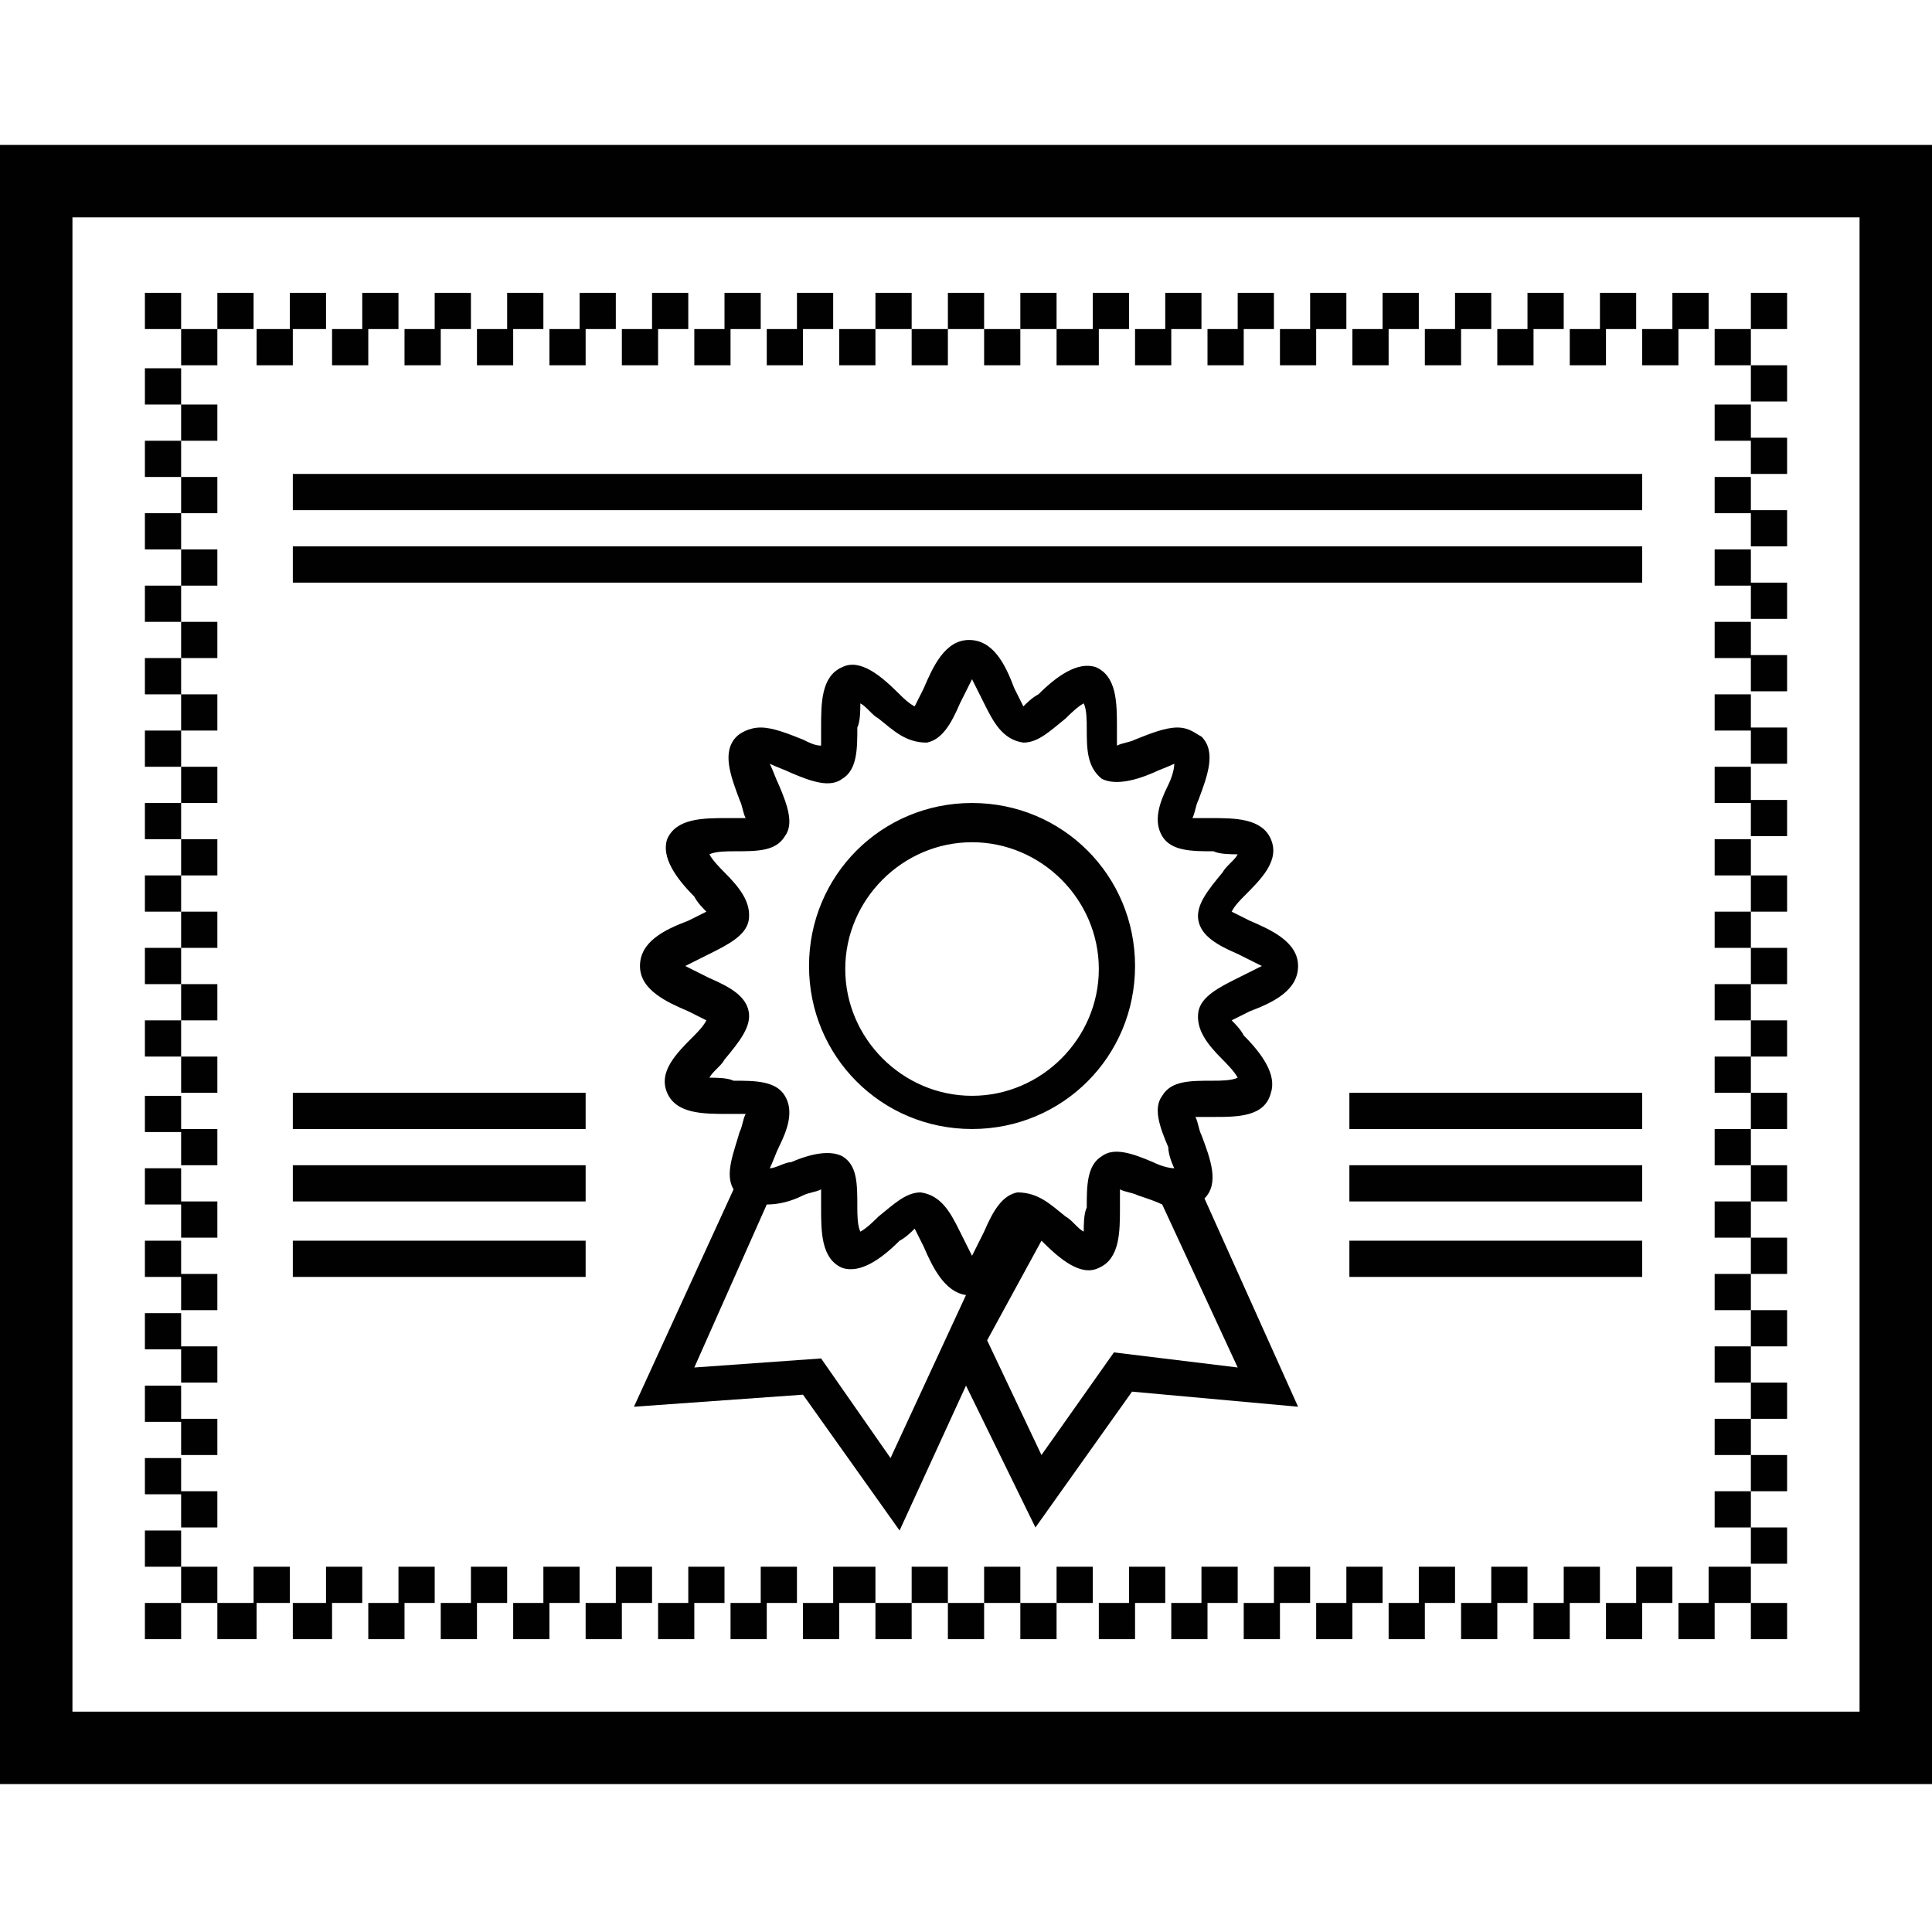 <?xml version="1.0" encoding="utf-8"?>
<!-- Generator: Adobe Illustrator 19.1.0, SVG Export Plug-In . SVG Version: 6.00 Build 0)  -->
<svg version="1.1" id="Layer_1" xmlns="http://www.w3.org/2000/svg" xmlns:xlink="http://www.w3.org/1999/xlink" x="0px" y="0px"
	 viewBox="0 0 64 64" style="enable-background:new 0 0 64 64;" xml:space="preserve">
<style type="text/css">
	.st0{fill:#010101;}
	.st1{fill-rule:evenodd;clip-rule:evenodd;fill:none;}
	.st2{fill-rule:evenodd;clip-rule:evenodd;fill:none;stroke:#000000;stroke-linejoin:round;stroke-miterlimit:3.864;}
</style>
<path class="st0" d="M61.6,56.8V7.2H2.4v49.5H61.6z M61.6,4.8h1.2H64v54.3h-1.2h-1.2H2.4H1.2H0V4.8h1.2h1.2H61.6z M39.9,39.7
	l3.1,6.9l-5.5-0.5l-3.2,4.5L32,45.9l-2.2,4.8l-3.2-4.5L21,46.6l3.3-7.2c-0.3-0.5,0-1.2,0.2-1.9c0.1-0.2,0.1-0.4,0.2-0.6
	c-0.2,0-0.4,0-0.6,0c-0.8,0-1.7,0-2-0.7c-0.3-0.7,0.3-1.3,0.9-1.9c0.1-0.1,0.3-0.3,0.4-0.5c-0.2-0.1-0.4-0.2-0.6-0.3
	c-0.7-0.3-1.6-0.7-1.6-1.5c0-0.8,0.8-1.2,1.6-1.5c0.2-0.1,0.4-0.2,0.6-0.3c-0.1-0.1-0.3-0.3-0.4-0.5c-0.6-0.6-1.1-1.3-0.9-1.9
	c0.3-0.7,1.2-0.7,2-0.7c0.2,0,0.4,0,0.6,0c-0.1-0.2-0.1-0.4-0.2-0.6c-0.3-0.8-0.6-1.6-0.1-2.1c0.1-0.1,0.4-0.3,0.8-0.3
	c0.4,0,0.9,0.2,1.4,0.4c0.2,0.1,0.4,0.2,0.6,0.2c0-0.2,0-0.4,0-0.6c0-0.8,0-1.7,0.7-2c0.6-0.3,1.3,0.3,1.9,0.9
	c0.1,0.1,0.3,0.3,0.5,0.4c0.1-0.2,0.2-0.4,0.3-0.6c0.3-0.7,0.7-1.6,1.5-1.6c0.8,0,1.2,0.8,1.5,1.6c0.1,0.2,0.2,0.4,0.3,0.6
	c0.1-0.1,0.3-0.3,0.5-0.4c0.6-0.6,1.3-1.1,1.9-0.9c0.7,0.3,0.7,1.2,0.7,2c0,0.2,0,0.4,0,0.6c0.2-0.1,0.4-0.1,0.6-0.2
	c0.5-0.2,1-0.4,1.4-0.4c0.4,0,0.6,0.2,0.8,0.3c0.5,0.5,0.2,1.3-0.1,2.1c-0.1,0.2-0.1,0.4-0.2,0.6c0.2,0,0.4,0,0.6,0
	c0.8,0,1.7,0,2,0.7c0.3,0.7-0.3,1.3-0.9,1.9c-0.1,0.1-0.3,0.3-0.4,0.5c0.2,0.1,0.4,0.2,0.6,0.3c0.7,0.3,1.6,0.7,1.6,1.5
	c0,0.8-0.8,1.2-1.6,1.5c-0.2,0.1-0.4,0.2-0.6,0.3c0.1,0.1,0.3,0.3,0.4,0.5c0.6,0.6,1.1,1.3,0.9,1.9C41.9,37,41,37,40.2,37
	c-0.2,0-0.4,0-0.6,0c0.1,0.2,0.1,0.4,0.2,0.6C40.1,38.4,40.4,39.2,39.9,39.7z M29.5,48.3l2.5-5.4c-0.7-0.1-1.1-0.9-1.4-1.6
	c-0.1-0.2-0.2-0.4-0.3-0.6c-0.1,0.1-0.3,0.3-0.5,0.4c-0.6,0.6-1.3,1.1-1.9,0.9c-0.7-0.3-0.7-1.2-0.7-2c0-0.2,0-0.4,0-0.6
	c-0.2,0.1-0.4,0.1-0.6,0.2c-0.4,0.2-0.8,0.3-1.2,0.3L23,45.3l4.2-0.3L29.5,48.3z M32.2,41.6c0.1-0.2,0.3-0.6,0.4-0.8
	c0.3-0.7,0.6-1.2,1.1-1.3c0.7,0,1.1,0.4,1.6,0.8c0.2,0.1,0.4,0.4,0.6,0.5c0-0.2,0-0.6,0.1-0.8c0-0.7,0-1.4,0.5-1.7
	c0.4-0.3,1-0.1,1.7,0.2c0.2,0.1,0.5,0.2,0.7,0.2c-0.1-0.2-0.2-0.5-0.2-0.7c-0.3-0.7-0.5-1.3-0.2-1.7c0.3-0.5,0.9-0.5,1.7-0.5
	c0.2,0,0.6,0,0.8-0.1c-0.1-0.2-0.4-0.5-0.5-0.6c-0.5-0.5-0.9-1-0.8-1.6c0.1-0.5,0.7-0.8,1.3-1.1c0.2-0.1,0.6-0.3,0.8-0.4
	c-0.2-0.1-0.6-0.3-0.8-0.4c-0.7-0.3-1.2-0.6-1.3-1.1c-0.1-0.5,0.3-1,0.8-1.6c0.1-0.2,0.4-0.4,0.5-0.6c-0.2,0-0.6,0-0.8-0.1
	c-0.7,0-1.4,0-1.7-0.5c-0.3-0.5-0.1-1.1,0.2-1.7c0.1-0.2,0.2-0.5,0.2-0.7c-0.2,0.1-0.5,0.2-0.7,0.3c-0.7,0.3-1.3,0.4-1.7,0.2
	C36,25.4,36,24.8,36,24.1c0-0.2,0-0.6-0.1-0.8c-0.2,0.1-0.5,0.4-0.6,0.5c-0.5,0.4-0.9,0.8-1.4,0.8c-0.7-0.1-1-0.7-1.3-1.3
	c-0.1-0.2-0.3-0.6-0.4-0.8c-0.1,0.2-0.3,0.6-0.4,0.8c-0.3,0.7-0.6,1.2-1.1,1.3c-0.7,0-1.1-0.4-1.6-0.8c-0.2-0.1-0.4-0.4-0.6-0.5
	c0,0.2,0,0.6-0.1,0.8c0,0.7,0,1.4-0.5,1.7c-0.4,0.3-1,0.1-1.7-0.2c-0.2-0.1-0.5-0.2-0.7-0.3c0.1,0.2,0.2,0.5,0.3,0.7
	c0.3,0.7,0.5,1.3,0.2,1.7c-0.3,0.5-0.9,0.5-1.7,0.5c-0.2,0-0.6,0-0.8,0.1c0.1,0.2,0.4,0.5,0.5,0.6c0.5,0.5,0.9,1,0.8,1.6
	c-0.1,0.5-0.7,0.8-1.3,1.1c-0.2,0.1-0.6,0.3-0.8,0.4c0.2,0.1,0.6,0.3,0.8,0.4c0.7,0.3,1.2,0.6,1.3,1.1c0.1,0.5-0.3,1-0.8,1.6
	c-0.1,0.2-0.4,0.4-0.5,0.6c0.2,0,0.6,0,0.8,0.1c0.7,0,1.4,0,1.7,0.5c0.3,0.5,0.1,1.1-0.2,1.7c-0.1,0.2-0.2,0.5-0.3,0.7
	c0.2,0,0.5-0.2,0.7-0.2c0.7-0.3,1.3-0.4,1.7-0.2c0.5,0.3,0.5,0.9,0.5,1.7c0,0.2,0,0.6,0.1,0.8c0.2-0.1,0.5-0.4,0.6-0.5
	c0.5-0.4,0.9-0.8,1.4-0.8c0.7,0.1,1,0.7,1.3,1.3C31.9,41,32.1,41.4,32.2,41.6z M41,45.3l-2.5-5.4c-0.2-0.1-0.5-0.2-0.8-0.3
	c-0.2-0.1-0.4-0.1-0.6-0.2c0,0.2,0,0.4,0,0.6c0,0.8,0,1.7-0.7,2c-0.6,0.3-1.3-0.3-1.9-0.9l-1.8,3.3l1.8,3.8l2.4-3.4L41,45.3z
	 M37.6,32c0,3-2.4,5.4-5.4,5.4c-3,0-5.4-2.4-5.4-5.4c0-3,2.4-5.4,5.4-5.4C35.2,26.6,37.6,29,37.6,32z M32.2,36.3
	c2.3,0,4.2-1.9,4.2-4.2c0-2.3-1.9-4.2-4.2-4.2c-2.3,0-4.2,1.9-4.2,4.2C28,34.4,29.9,36.3,32.2,36.3z M9.7,16.9v-1.2h44.7v1.2H9.7z
	 M9.7,19.3v-1.2h44.7v1.2H9.7z M9.7,42.3v-1.2h9.7v1.2H9.7z M44.7,42.3v-1.2h9.7v1.2H44.7z M9.7,39.8v-1.2h9.7v1.2H9.7z M44.7,39.8
	v-1.2h9.7v1.2H44.7z M58,12.1h1.2v1.2H58v1.2h1.2v1.2H58v1.2h1.2v1.2H58v1.2h1.2v1.2H58v1.2h1.2v1.2H58v1.2h1.2v1.2H58v1.2h1.2v1.2
	H58V29h1.2v1.2H58v1.2h1.2v1.2H58v1.2h1.2V35H58v1.2h1.2v1.2H58v1.2h1.2v1.2H58v1.2h1.2v1.2H58v1.2h1.2v1.2H58v1.2h1.2v1.2H58v1.2
	h1.2v1.2H58v1.2h1.2v1.2H58v-1.2h-1.2v-1.2H58v-1.2h-1.2v-1.2H58v-1.2h-1.2v-1.2H58v-1.2h-1.2v-1.2H58v-1.2h-1.2v-1.2H58v-1.2h-1.2
	v-1.2H58v-1.2h-1.2V35H58v-1.2h-1.2v-1.2H58v-1.2h-1.2v-1.2H58V29h-1.2v-1.2H58v-1.2h-1.2v-1.2H58v-1.2h-1.2v-1.2H58v-1.2h-1.2v-1.2
	H58v-1.2h-1.2v-1.2H58v-1.2h-1.2v-1.2H58v-1.2h-1.2v-1.2H58V12.1h-1.2v-1.2h-1.2v1.2h-1.2v-1.2h-1.2v1.2h-1.2v-1.2h-1.2v1.2h-1.2
	v-1.2h-1.2v1.2h-1.2v-1.2h-1.2v1.2h-1.2v-1.2h-1.2v1.2h-1.2v-1.2h-1.2v1.2h-1.2v-1.2h-1.2v1.2h-1.2v-1.2h-1.2v1.2H35v-1.2h-1.2v1.2
	h-1.2v-1.2h-1.2v1.2h-1.2v-1.2H29v1.2h-1.2v-1.2h-1.2v1.2h-1.2v-1.2h-1.2v1.2h-1.2v-1.2h-1.2v1.2h-1.2v-1.2h-1.2v1.2h-1.2v-1.2h-1.2
	v1.2h-1.2v-1.2h-1.2v1.2h-1.2v-1.2h-1.2v1.2h-1.2v-1.2H9.7v1.2H8.5v-1.2H7.2v1.2H6v-1.2H4.8V9.7H6v1.2h1.2V9.7h1.2v1.2h1.2V9.7h1.2
	v1.2h1.2V9.7h1.2v1.2h1.2V9.7h1.2v1.2h1.2V9.7h1.2v1.2h1.2V9.7h1.2v1.2h1.2V9.7h1.2v1.2h1.2V9.7h1.2v1.2h1.2V9.7h1.2v1.2H29V9.7h1.2
	v1.2h1.2V9.7h1.2v1.2h1.2V9.7H35v1.2h1.2V9.7h1.2v1.2h1.2V9.7h1.2v1.2h1.2V9.7h1.2v1.2h1.2V9.7h1.2v1.2h1.2V9.7h1.2v1.2h1.2V9.7h1.2
	v1.2h1.2V9.7h1.2v1.2h1.2V9.7h1.2v1.2h1.2V9.7h1.2v1.2H58V9.7h1.2v1.2H58V12.1z M9.7,37.4v-1.2h9.7v1.2H9.7z M44.7,37.4v-1.2h9.7
	v1.2H44.7z M6,51.9H4.8v-1.2H6v-1.2H4.8v-1.2H6v-1.2H4.8v-1.2H6v-1.2H4.8v-1.2H6v-1.2H4.8v-1.2H6v-1.2H4.8v-1.2H6v-1.2H4.8v-1.2H6
	V35H4.8v-1.2H6v-1.2H4.8v-1.2H6v-1.2H4.8V29H6v-1.2H4.8v-1.2H6v-1.2H4.8v-1.2H6v-1.2H4.8v-1.2H6v-1.2H4.8v-1.2H6v-1.2H4.8v-1.2H6
	v-1.2H4.8v-1.2H6v-1.2H4.8v-1.2H6v1.2h1.2v1.2H6v1.2h1.2v1.2H6v1.2h1.2v1.2H6v1.2h1.2v1.2H6v1.2h1.2v1.2H6v1.2h1.2v1.2H6v1.2h1.2V29
	H6v1.2h1.2v1.2H6v1.2h1.2v1.2H6V35h1.2v1.2H6v1.2h1.2v1.2H6v1.2h1.2v1.2H6v1.2h1.2v1.2H6v1.2h1.2v1.2H6v1.2h1.2v1.2H6v1.2h1.2v1.2H6
	V51.9h1.2v1.2h1.2v-1.2h1.2v1.2h1.2v-1.2h1.2v1.2h1.2v-1.2h1.2v1.2h1.2v-1.2h1.2v1.2h1.2v-1.2h1.2v1.2h1.2v-1.2h1.2v1.2h1.2v-1.2
	h1.2v1.2h1.2v-1.2h1.2v1.2h1.2v-1.2H29v1.2h1.2v-1.2h1.2v1.2h1.2v-1.2h1.2v1.2H35v-1.2h1.2v1.2h1.2v-1.2h1.2v1.2h1.2v-1.2h1.2v1.2
	h1.2v-1.2h1.2v1.2h1.2v-1.2h1.2v1.2h1.2v-1.2h1.2v1.2h1.2v-1.2h1.2v1.2h1.2v-1.2h1.2v1.2h1.2v-1.2h1.2v1.2h1.2v-1.2H58v1.2h1.2v1.2
	H58v-1.2h-1.2v1.2h-1.2v-1.2h-1.2v1.2h-1.2v-1.2h-1.2v1.2h-1.2v-1.2h-1.2v1.2h-1.2v-1.2h-1.2v1.2h-1.2v-1.2h-1.2v1.2h-1.2v-1.2h-1.2
	v1.2h-1.2v-1.2h-1.2v1.2h-1.2v-1.2h-1.2v1.2h-1.2v-1.2H35v1.2h-1.2v-1.2h-1.2v1.2h-1.2v-1.2h-1.2v1.2H29v-1.2h-1.2v1.2h-1.2v-1.2
	h-1.2v1.2h-1.2v-1.2h-1.2v1.2h-1.2v-1.2h-1.2v1.2h-1.2v-1.2h-1.2v1.2h-1.2v-1.2h-1.2v1.2h-1.2v-1.2h-1.2v1.2h-1.2v-1.2h-1.2v1.2H9.7
	v-1.2H8.5v1.2H7.2v-1.2H6v1.2H4.8v-1.2H6V51.9z"/>
</svg>

